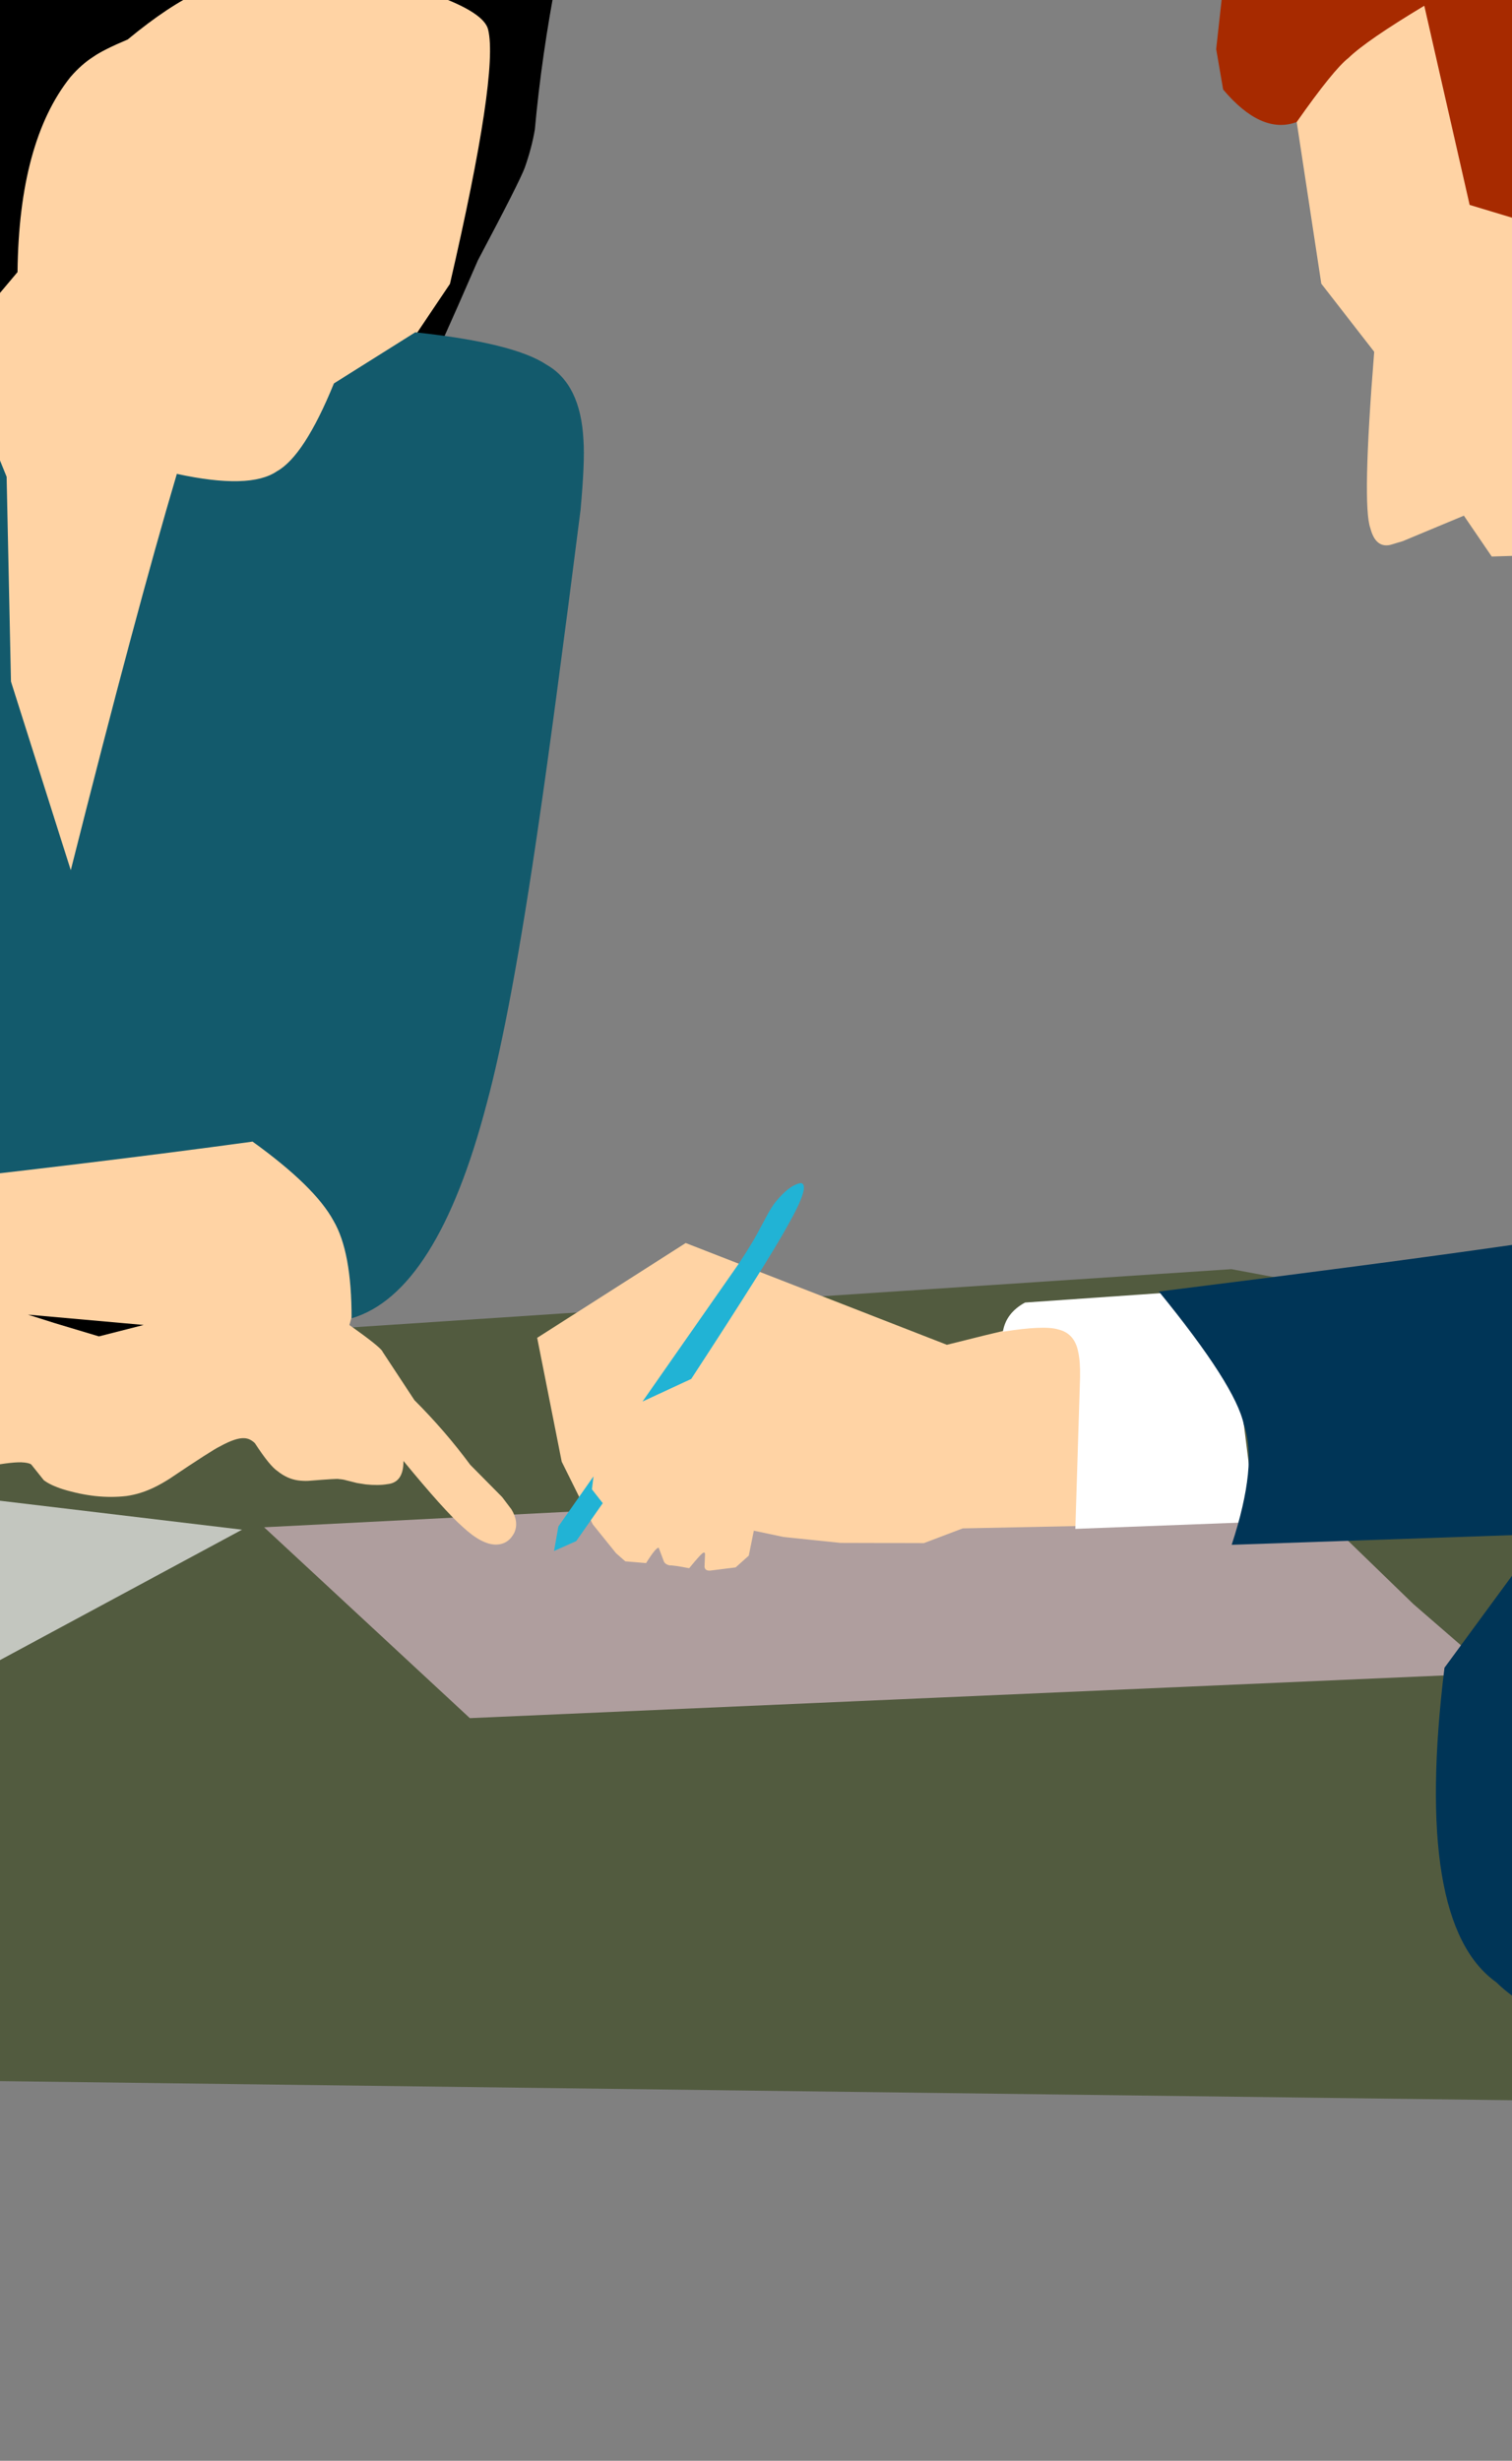 <?xml version='1.0' encoding='utf-8'?>
<svg xmlns="http://www.w3.org/2000/svg" version="1.1" width="600px" height="976px" viewBox="0 0 600 976"><rect x="0" y="0" width="600" height="976" fill="#808080" stroke="none"/> <g id="layer1"> <g> <g style="fill:rgb(82,91,63); fill-opacity:1.0; stroke-linejoin: miter"> <path d="M488.649,503.372L-581.777,574.228L-378.836,820.64L959.503,837.527L851.559,571.093L490.756,503.765"/> </g> <g style="fill:rgb(175,158,158); fill-opacity:1.0; stroke-linejoin: miter"> <path d="M592.531,663.656L560.778,636.121L508.2,585.185L104.805,605.746L186.442,681.443L591.69,663.693"/> </g> <g style="fill:rgb(0,0,0); fill-opacity:1.0; stroke-linejoin: miter"> <path d="M55.36,-132.125Q31.507,-126.352,15.073,-99.47Q0.785,-78.029,-40.521,19.656L-125.396,142.613L-88.53,126.447L-40.898,209.977L-15.142,244.574L129.269,208.705L141.51,187.083L160.008,163.102L168.929,149.013Q172.457,142.813,189.649,103.229Q206.29,71.875,208.286,66.374Q211.057,58.451,212.246,51.337Q214.884,22.093,221.031,-9.595Q222.438,-23.968,219.325,-37.999Q202.979,-98.137,168.187,-118.435Q146.83,-131.081,102.953,-137.909Q69.94,-136.529,56.159,-132.357"/> </g> <g style="fill:rgb(255,211,164); fill-opacity:1.0; stroke-linejoin: miter"> <path d="M124.135,432.479L12.157,423.554L-32.963,443.46L-72.521,504.25L-41.6,520.94L23.376,536.199L133.543,543.495L152.077,478.358L124.18,432.553"/> </g> <g style="fill:rgb(255,211,164); fill-opacity:1.0; stroke-linejoin: miter"> <path d="M123.466,-14.069Q104.098,-14.417,79.606,-3.524Q67.163,2.034,50.677,15.661Q41.041,19.729,37.099,22.47Q32.221,25.584,27.917,30.602Q7.518,56.212,6.952,107.915L-19.228,139.039L-44.046,186.258L-50.48,237.709L-14.574,329.478L23.178,377.86L80.738,320.468L137.006,174.366L178.554,112.592Q197.885,29.105,193.718,11.785Q192.167,5.067,172.802,-1.922Q138.455,-14.715,123.702,-14.063"/> </g> <g style="fill:rgb(255,211,164); fill-opacity:1.0; stroke-linejoin: miter"> <path d="M-54.971,505.776Q-55.591,505.668,-56.851,506.86L-53.278,507.629Q-53.945,506.067,-54.531,505.882 M109.747,507.857Q98.536,507.685,84.485,511.981Q78.346,513.879,72.708,516.549L53.469,526.661Q48.542,528.755,42.982,528.748Q38.426,528.81,31.68,527.339Q27.73,526.511,18.203,523.684L-53.104,507.7Q-50.317,511.23,-47.841,590.991Q-13.329,583.055,-8.237,582.211Q3.832,579.844,8.422,579.974Q11.441,580.116,12.398,580.838L17.353,587.041Q19.857,589.011,24.995,590.674Q38.36,594.739,50.156,593.353Q55.813,592.569,61.406,589.823Q63.953,588.587,67.139,586.595Q84.259,575.064,87.356,573.63Q93.614,570.179,96.975,570.419Q99.211,570.512,101.141,572.393Q107.019,581.418,110.153,583.482Q113.917,586.515,118.181,587.139Q120.164,587.417,122.249,587.343Q134.347,586.356,134.431,586.634Q135.506,586.699,136.412,586.874L141.686,588.196L145.125,588.741Q150.112,589.271,153.743,588.642Q160.164,588.006,160.101,579.438Q176.4,599.265,183.602,605.587Q191.162,612.617,196.801,612.616Q201.736,612.565,204.116,607.837Q205.962,603.627,202.947,598.643L199.257,593.758L186.621,580.987Q176.502,567.352,164.466,555.343L151.846,536.181Q151.378,534.491,138.163,525.188Q127.804,513.591,124.983,512.25Q119.085,508.11,110.142,507.867"/> </g> <g style="fill:rgb(19,90,108); fill-opacity:1.0; stroke-linejoin: miter"> <path d="M-95.687,109.841Q-113.546,110.122,-117.509,112.508Q-141.356,118.532,-150.59,124.136Q-163.293,131.303,-176.107,160.111Q-196.644,206.516,-200.761,238.732Q-202.499,251.304,-202.696,270.306L-199.525,336.339L-55.091,352.924L-53.078,471.34Q37.569,461.373,100.223,452.782Q124.944,470.584,132.292,484.092Q139.577,496.432,139.514,522.866Q173.424,512.909,193.111,437.812Q202.817,402.079,213.883,325.78Q219.9,284.798,230.352,202.447Q232.148,182.967,231.527,174.527Q230.393,152.352,216.931,144.689Q203.956,135.989,164.786,131.801L132.502,152.078Q120.751,180.874,109.876,186.926Q99.172,194.243,70.183,187.948Q54.175,241.729,28.087,345.141L4.349,270.303L2.627,189.104L-17.308,139.941Q-75.356,122.479,-81.636,119.669Q-95.86,114.58,-95.653,110.465"/> </g> <g style="fill:rgb(167,42,0); fill-opacity:1.0; stroke-linejoin: miter"> <path d="M594.484,-134.652L526.119,-97.672L507.087,-77.213L490.356,-50.72L482.612,19.476L485.375,35.52Q500.427,53.323,514.178,48.535L518.22,47.687L559.864,22.434Q572.052,80.693,583.425,93.292Q587.779,98.659,593.274,100.781Q596.405,102.033,599.809,102.627Q619.323,104.579,620.826,105.653Q627.495,107.684,631.903,112.721Q643.058,123.66,655.897,172.997Q671.343,174.018,679.724,171.678Q691.876,168.253,693.432,155.599Q694.188,149.485,693.029,140.637Q684.553,94.011,685.575,92.204Q684.898,79.911,691.516,77.325Q697.884,75.181,710.755,80.2L764.616,105.584Q780.644,112.435,793.424,115.706Q820.931,122.775,828.274,112.835Q832.535,107.557,832.427,96.028Q832.564,84.361,828.909,61.817Q828.504,26.823,826.255,9.411L828.111,-14.256L817.433,-39.995L805.5,-75.216L787.952,-88.335L715.491,-129.353L637.43,-146.955L594.887,-134.767"/> </g> <g style="fill:rgb(255,211,164); fill-opacity:1.0; stroke-linejoin: miter"> <path d="M436.476,522.234Q432.979,520.653,419.715,523.144Q408.354,525.131,375.75,533.371L272.102,493.009L213.165,530.613L222.904,579.72L235.23,604.585L244.445,616.016L248.129,619.256L256.379,619.956Q260.363,613.581,261.398,613.889L263.45,619.323Q263.928,620.407,265.659,620.863Q267.048,620.75,273.48,621.986Q278.686,615.596,279.26,615.808Q279.69,615.63,279.775,616.352L279.568,621.498Q279.749,622.379,280.289,622.662Q280.988,623.025,281.935,622.912L291.922,621.663L297.135,617.008L299.139,607.102L310.979,609.607L333.528,611.941L366.628,612.028L382.028,606.185L440.532,604.99L434.42,532.931Q440.872,523.703,436.745,522.356"/> </g> <g style="fill:rgb(255,255,255); fill-opacity:1.0; stroke-linejoin: miter"> <path d="M406.753,516.621Q399.202,520.725,397.97,528.182Q414.275,525.575,419.922,527.277Q426.388,528.806,427.832,536.078Q428.709,539.959,428.589,546.239L426.718,606.379L498.267,603.656L498.438,603.625L486.835,511.056L406.873,516.613"/> </g> <g style="fill:rgb(255,255,255); fill-opacity:1.0; stroke-linejoin: miter"> <path d="M843.105,87.208L690.389,269.016L696.255,274.953L684.885,296.772L741.746,399.375L869.781,107.938L843.397,87.432"/> </g> <g style="fill:rgb(0,53,87); fill-opacity:1.0; stroke-linejoin: miter"> <path d="M864.399,98.418L814.238,187.833L739.233,395.22L664.94,482.795Q635.789,490.258,459.878,512.248Q490.378,549.597,493.574,565.005Q499.237,580.758,488.761,612.698L612.139,608.449L573.205,661.457Q560.768,762.776,593.758,786.197Q617.862,809.89,672.595,804.949L742.03,771.41L717.549,806.151L657.552,832.333L959.691,833.622L970.612,643.865L968.373,416.151Q966.938,417.752,967.282,416.184L973.014,319.79L976.964,156.878Q970.243,144.7,957.874,140.889L907.761,133.901Q903.103,122.219,864.853,98.711"/> </g> <g style="fill:rgb(33,179,213); fill-opacity:1.0; stroke-linejoin: miter"> <path d="M317.756,469.234Q313.069,470.005,307.312,477.276Q306.124,478.91,304.936,481.007Q299.567,491.109,298.464,492.827Q296.317,496.457,293.047,501.369L254.968,555.874L274.298,546.913Q305.119,499.739,312.523,486.16Q321.748,469.966,317.868,469.244"/> </g> <g style="fill:rgb(33,179,213); fill-opacity:1.0; stroke-linejoin: miter"> <path d="M235.512,585.556L221.582,605.407L219.86,615.149L228.659,611.229L239.164,596.218L239.182,596.179L234.889,590.699L235.511,585.565"/> </g> <g style="fill:rgb(255,211,164); fill-opacity:1.0; stroke-linejoin: miter"> <path d="M565.196,2.275Q542.275,16.036,535.103,22.99Q529.165,27.599,514.567,48.4L524.33,112.524L545.32,139.524Q540.432,200.443,543.799,209.505Q545.822,217.317,551.571,216.147L556.617,214.646L580.901,204.524L591.962,220.734L616.859,219.954L607.992,235.947L623.863,251.523Q618.416,265.243,623.141,271.263Q626.116,276.493,639.042,286.206L654.279,286.805L710.736,270.806L821.36,138.46L853.758,101.818L832.795,90.369L829.24,102.614L814.011,110.403Q761.418,70.231,740.567,60.843Q715.849,49.059,698.76,54.84Q676.196,62.803,672.43,92.351Q668.832,108.397,688.971,156.827L657.885,165.655L630.731,95.611L583.19,81.273L565.252,2.523"/> </g> <g style="fill:rgb(195,198,191); fill-opacity:1.0; stroke-linejoin: miter"> <path d="M-492.861,308.995L-464.294,607.435L-47.067,683.769L96.053,606.698L-36.942,590.812L-47.673,347.14L-382.271,322.107L-492.37,309.054"/> </g> <g style="fill:rgb(0,0,0); fill-opacity:1.0; stroke-linejoin: miter"> <path d="M56.995,525.507L11.097,521.414L21.517,524.711L39.258,530.039L56.971,525.514"/> </g> </g> </g> </svg>